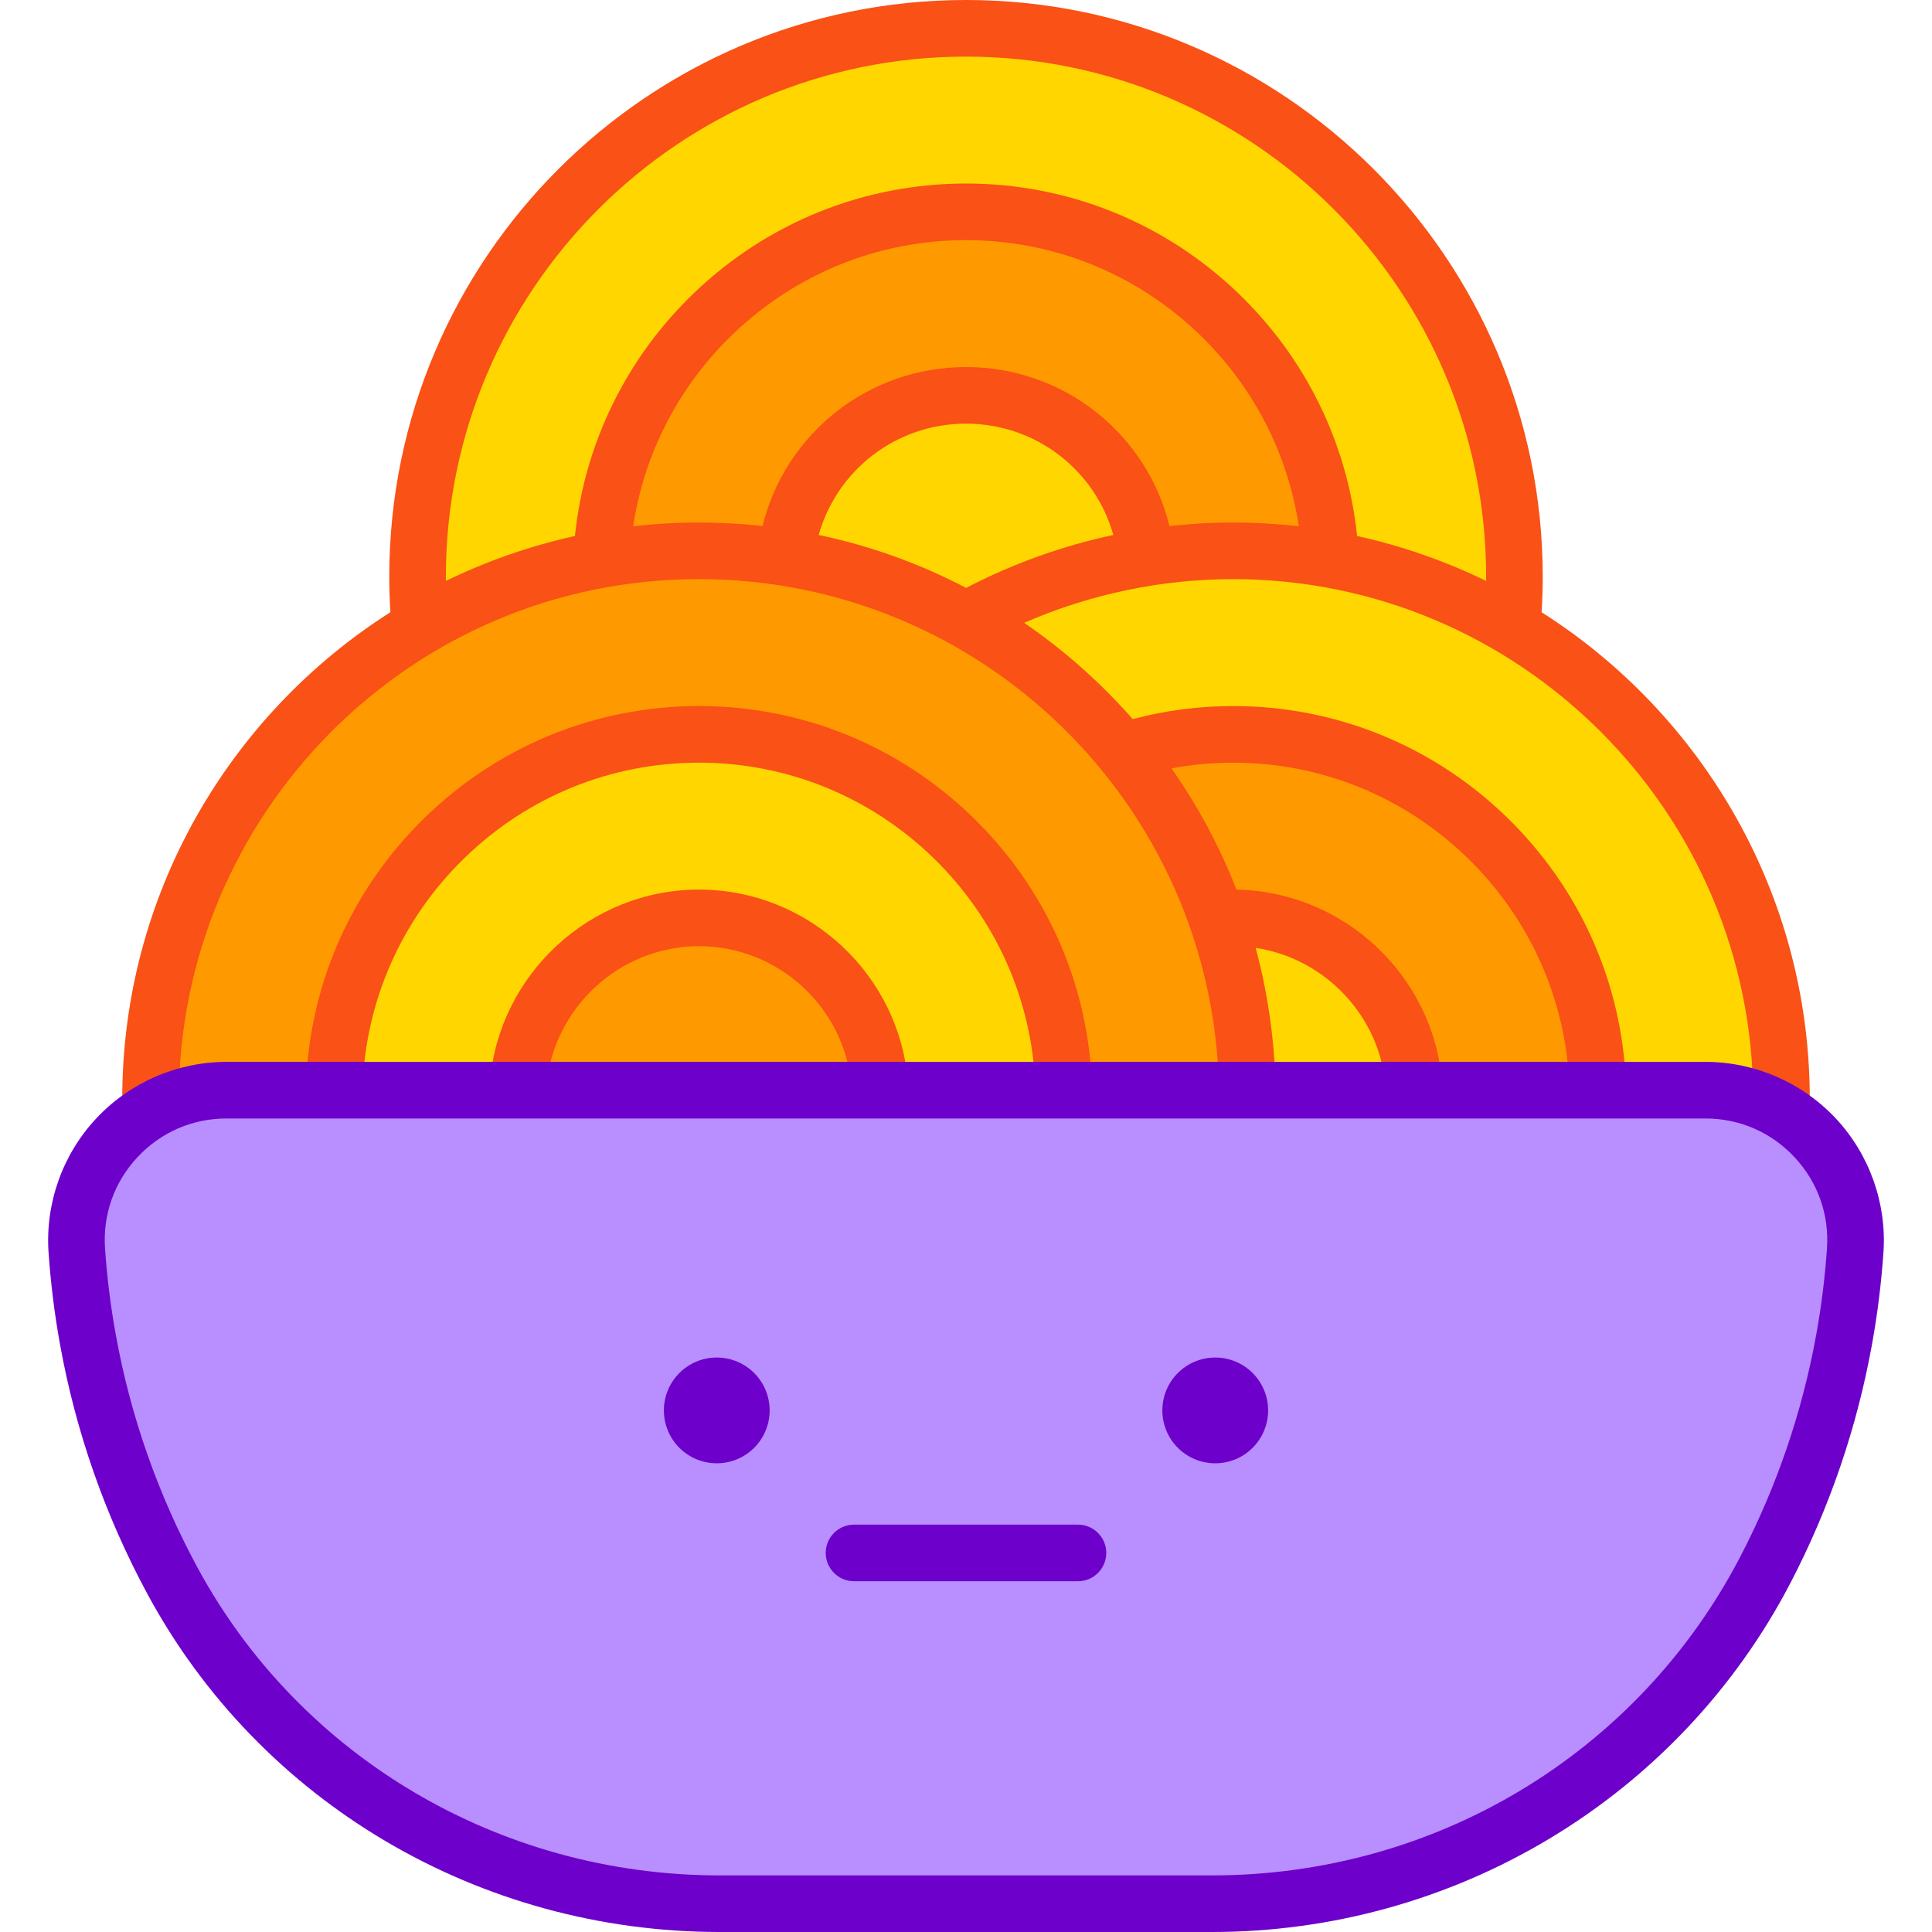<svg id="Capa_1" enable-background="new 0 0 512 512" height="512" viewBox="0 0 512 512" width="512" xmlns="http://www.w3.org/2000/svg"><g><path d="m185.233 145.974c25.693 0 49.824 6.676 70.767 18.374 20.943-11.698 45.074-18.374 70.767-18.374 27.009 0 52.291 7.376 73.959 20.21.4-4.395.616-8.843.616-13.343 0-80.269-65.072-145.341-145.342-145.341s-145.342 65.072-145.342 145.342c0 4.499.216 8.948.616 13.343 21.667-12.835 46.95-20.211 73.959-20.211z" fill="#ffd600"/><path d="m185.233 145.974c25.693 0 49.824 6.676 70.767 18.374 20.943-11.698 45.074-18.374 70.767-18.374 8.814 0 17.445.786 25.826 2.289-2.399-51.206-44.805-92.126-96.593-92.126s-94.194 40.921-96.594 92.126c8.382-1.503 17.013-2.289 25.827-2.289z" fill="#f90"/><path d="m256 164.348c14.572-8.14 30.69-13.839 47.801-16.559-2.534-24.139-23.003-43.016-47.801-43.016s-45.267 18.877-47.801 43.016c17.111 2.72 33.229 8.42 47.801 16.559z" fill="#ffd600"/><path d="m60.041 288.908h270.503c-1.287-79.158-65.846-142.934-145.311-142.934-80.27 0-145.342 65.072-145.342 145.342 0 1.019.018 2.034.039 3.048 5.889-3.458 12.753-5.456 20.111-5.456z" fill="#f90"/><path d="m281.907 288.908c-1.283-52.215-44.156-94.297-96.674-94.297s-95.391 42.082-96.674 94.297z" fill="#ffd600"/><path d="m233.24 288.908c-1.259-25.391-22.31-45.661-48.007-45.661s-46.748 20.27-48.007 45.661z" fill="#f90"/><path d="m330.533 288.908h121.426c7.358 0 14.222 1.998 20.111 5.456.021-1.014.039-2.029.039-3.048 0-80.27-65.072-145.342-145.342-145.342-25.693 0-49.824 6.676-70.767 18.374 43.83 24.482 73.661 70.997 74.533 124.56z" fill="#ffd600"/><path d="m423.441 288.908c-1.283-52.215-44.156-94.297-96.674-94.297-10.166 0-19.969 1.581-29.181 4.503 20.138 24.511 32.408 55.728 32.962 89.794z" fill="#f90"/><path d="m374.774 288.908c-1.259-25.391-22.31-45.661-48.007-45.661-1.44 0-2.862.075-4.271.2 4.977 14.272 7.793 29.554 8.052 45.461z" fill="#ffd600"/><g fill="#f95116"><path d="m257.613 216.414c-19.549-18.896-45.254-29.303-72.38-29.303-27.197 0-52.95 10.453-72.516 29.434-19.521 18.938-30.755 44.277-31.633 71.352-.134 4.14 3.113 7.605 7.253 7.739.083.002.165.004.248.004 4.029 0 7.359-3.2 7.491-7.257.751-23.167 10.37-44.856 27.085-61.072 16.751-16.25 38.795-25.2 62.071-25.2 23.216 0 45.218 8.91 61.954 25.088 16.696 16.139 26.353 37.746 27.19 60.839.149 4.139 3.638 7.369 7.767 7.223 4.14-.15 7.374-3.627 7.224-7.767-.979-26.989-12.256-52.232-31.754-71.08z"/><path d="m185.233 235.747c-28.806 0-53.138 22.48-55.395 51.178-.325 4.129 2.759 7.74 6.889 8.065 4.139.326 7.74-2.76 8.064-6.889 1.647-20.946 19.411-37.354 40.441-37.354 21.306 0 39.086 16.64 40.478 37.883.261 3.966 3.559 7.01 7.477 7.01.165 0 .332-.006.498-.017 4.134-.271 7.265-3.841 6.994-7.975-1.908-29.103-26.262-51.901-55.446-51.901z"/><path d="m408.539 162.244c.195-3.161.302-6.309.302-9.402 0-84.278-68.564-152.842-152.841-152.842s-152.842 68.564-152.842 152.842c0 3.089.107 6.238.303 9.402-42.686 27.139-71.069 74.851-71.069 129.072 0 4.142 3.357 7.5 7.5 7.5s7.5-3.358 7.5-7.5c0-75.039 60.881-137.842 137.842-137.842 74.947 0 136.097 59.945 137.795 134.651.094 4.141 3.57 7.437 7.668 7.328 4.142-.094 7.422-3.527 7.328-7.668-.272-12.278-2.092-24.867-5.261-36.588 18.322 2.766 32.962 17.987 34.445 36.913.324 4.129 3.936 7.216 8.063 6.891 4.13-.324 7.215-3.934 6.891-8.063-2.226-28.401-26.072-50.699-54.483-51.169-4.415-11.335-10.192-22.12-17.241-32.147 5.366-.998 10.826-1.511 16.33-1.511 23.217 0 45.22 8.911 61.957 25.09 16.696 16.141 26.352 37.749 27.188 60.844.146 4.047 3.473 7.229 7.49 7.229.092 0 .184-.001.276-.005 4.14-.15 7.373-3.627 7.224-7.767-.977-26.99-12.254-52.235-31.753-71.085-19.548-18.897-45.254-29.305-72.382-29.305-9.018 0-17.94 1.172-26.597 3.46-8.557-9.738-18.18-18.266-28.758-25.514 17.613-7.695 36.588-11.583 55.355-11.583 75.839 0 137.842 61.689 137.842 137.842 0 4.142 3.357 7.5 7.5 7.5s7.5-3.358 7.5-7.5c-.002-54.222-28.386-101.934-71.072-129.073zm-290.376-8.288c-.003-.373-.005-.744-.005-1.114 0-76.007 61.836-137.842 137.842-137.842s137.842 61.835 137.842 137.842c0 .37-.002.741-.005 1.113-10.469-5.114-22.153-9.261-34.198-11.91-2.532-24.521-13.629-47.23-31.635-64.465-19.5-18.664-45.071-28.943-72.004-28.943s-52.504 10.279-72.003 28.943c-18.006 17.235-29.103 39.944-31.635 64.465-11.896 2.617-23.588 6.726-34.199 11.911zm191.768-14.535c-6.033-24.494-28.01-42.147-53.932-42.147-25.913 0-47.885 17.643-53.926 42.126-5.767-.63-11.634-.926-16.841-.926-5.945 0-12.235.394-17.434.986 2.924-19.394 12.168-37.26 26.569-51.044 16.696-15.979 38.584-24.779 61.633-24.779 23.05 0 44.937 8.8 61.632 24.779 14.401 13.785 23.646 31.65 26.569 51.045-5.152-.586-11.424-.987-17.434-.987-6.146 0-11.411.349-16.836.947zm-53.891 16.38c-12.302-6.445-25.434-11.159-39.082-14.03 4.834-17.219 20.567-29.498 39.041-29.498 18.479 0 34.216 12.285 39.046 29.509-12.835 2.706-26.285 7.381-39.005 14.019z"/></g><path d="m451.959 288.908h-391.918c-23.04 0-41.281 19.517-39.689 42.502.547 7.906 1.525 15.761 2.929 23.518 4.099 22.725 11.749 44.215 22.355 63.875 28.661 53.13 84.736 85.698 145.103 85.698h130.49c61.454 0 118.128-33.871 146.547-88.359 9.874-18.933 17.029-39.51 20.943-61.214 1.405-7.764 2.382-15.621 2.929-23.523 1.592-22.984-16.651-42.497-39.689-42.497z" fill="#b98eff"/><circle cx="322.049" cy="373.774" fill="#6d00ca" r="14.014"/><g><path d="m285.674 419.045h-59.349c-4.143 0-7.5-3.358-7.5-7.5s3.357-7.5 7.5-7.5h59.349c4.143 0 7.5 3.358 7.5 7.5s-3.357 7.5-7.5 7.5z" fill="#6d00ca"/></g><circle cx="189.951" cy="373.774" fill="#6d00ca" r="14.014"/><g><path d="m321.229 512h-130.49c-63.747 0-121.877-34.347-151.704-89.636-11.177-20.719-18.96-42.96-23.135-66.105-1.446-7.987-2.466-16.175-3.03-24.331-.901-13.012 3.688-25.948 12.592-35.49 8.913-9.552 21.517-15.03 34.579-15.03h391.918c13.063 0 25.668 5.479 34.581 15.03 8.902 9.541 13.491 22.474 12.591 35.484-.565 8.161-1.585 16.351-3.031 24.341-3.985 22.101-11.278 43.415-21.674 63.346-14.555 27.907-36.571 51.273-63.669 67.571-26.997 16.237-57.955 24.82-89.528 24.82zm-261.188-215.592c-9.051 0-17.437 3.645-23.612 10.263-6.166 6.609-9.219 15.21-8.594 24.22.526 7.608 1.477 15.245 2.825 22.701 3.895 21.587 11.154 42.328 21.576 61.649 27.206 50.431 80.277 81.759 138.503 81.759h130.49c59.162 0 112.768-32.313 139.897-84.327 9.694-18.586 16.494-38.462 20.212-59.076 1.35-7.456 2.301-15.095 2.827-22.71.624-9.008-2.428-17.607-8.593-24.215-6.177-6.619-14.563-10.264-23.614-10.264z" fill="#6d00ca"/></g></g></svg>